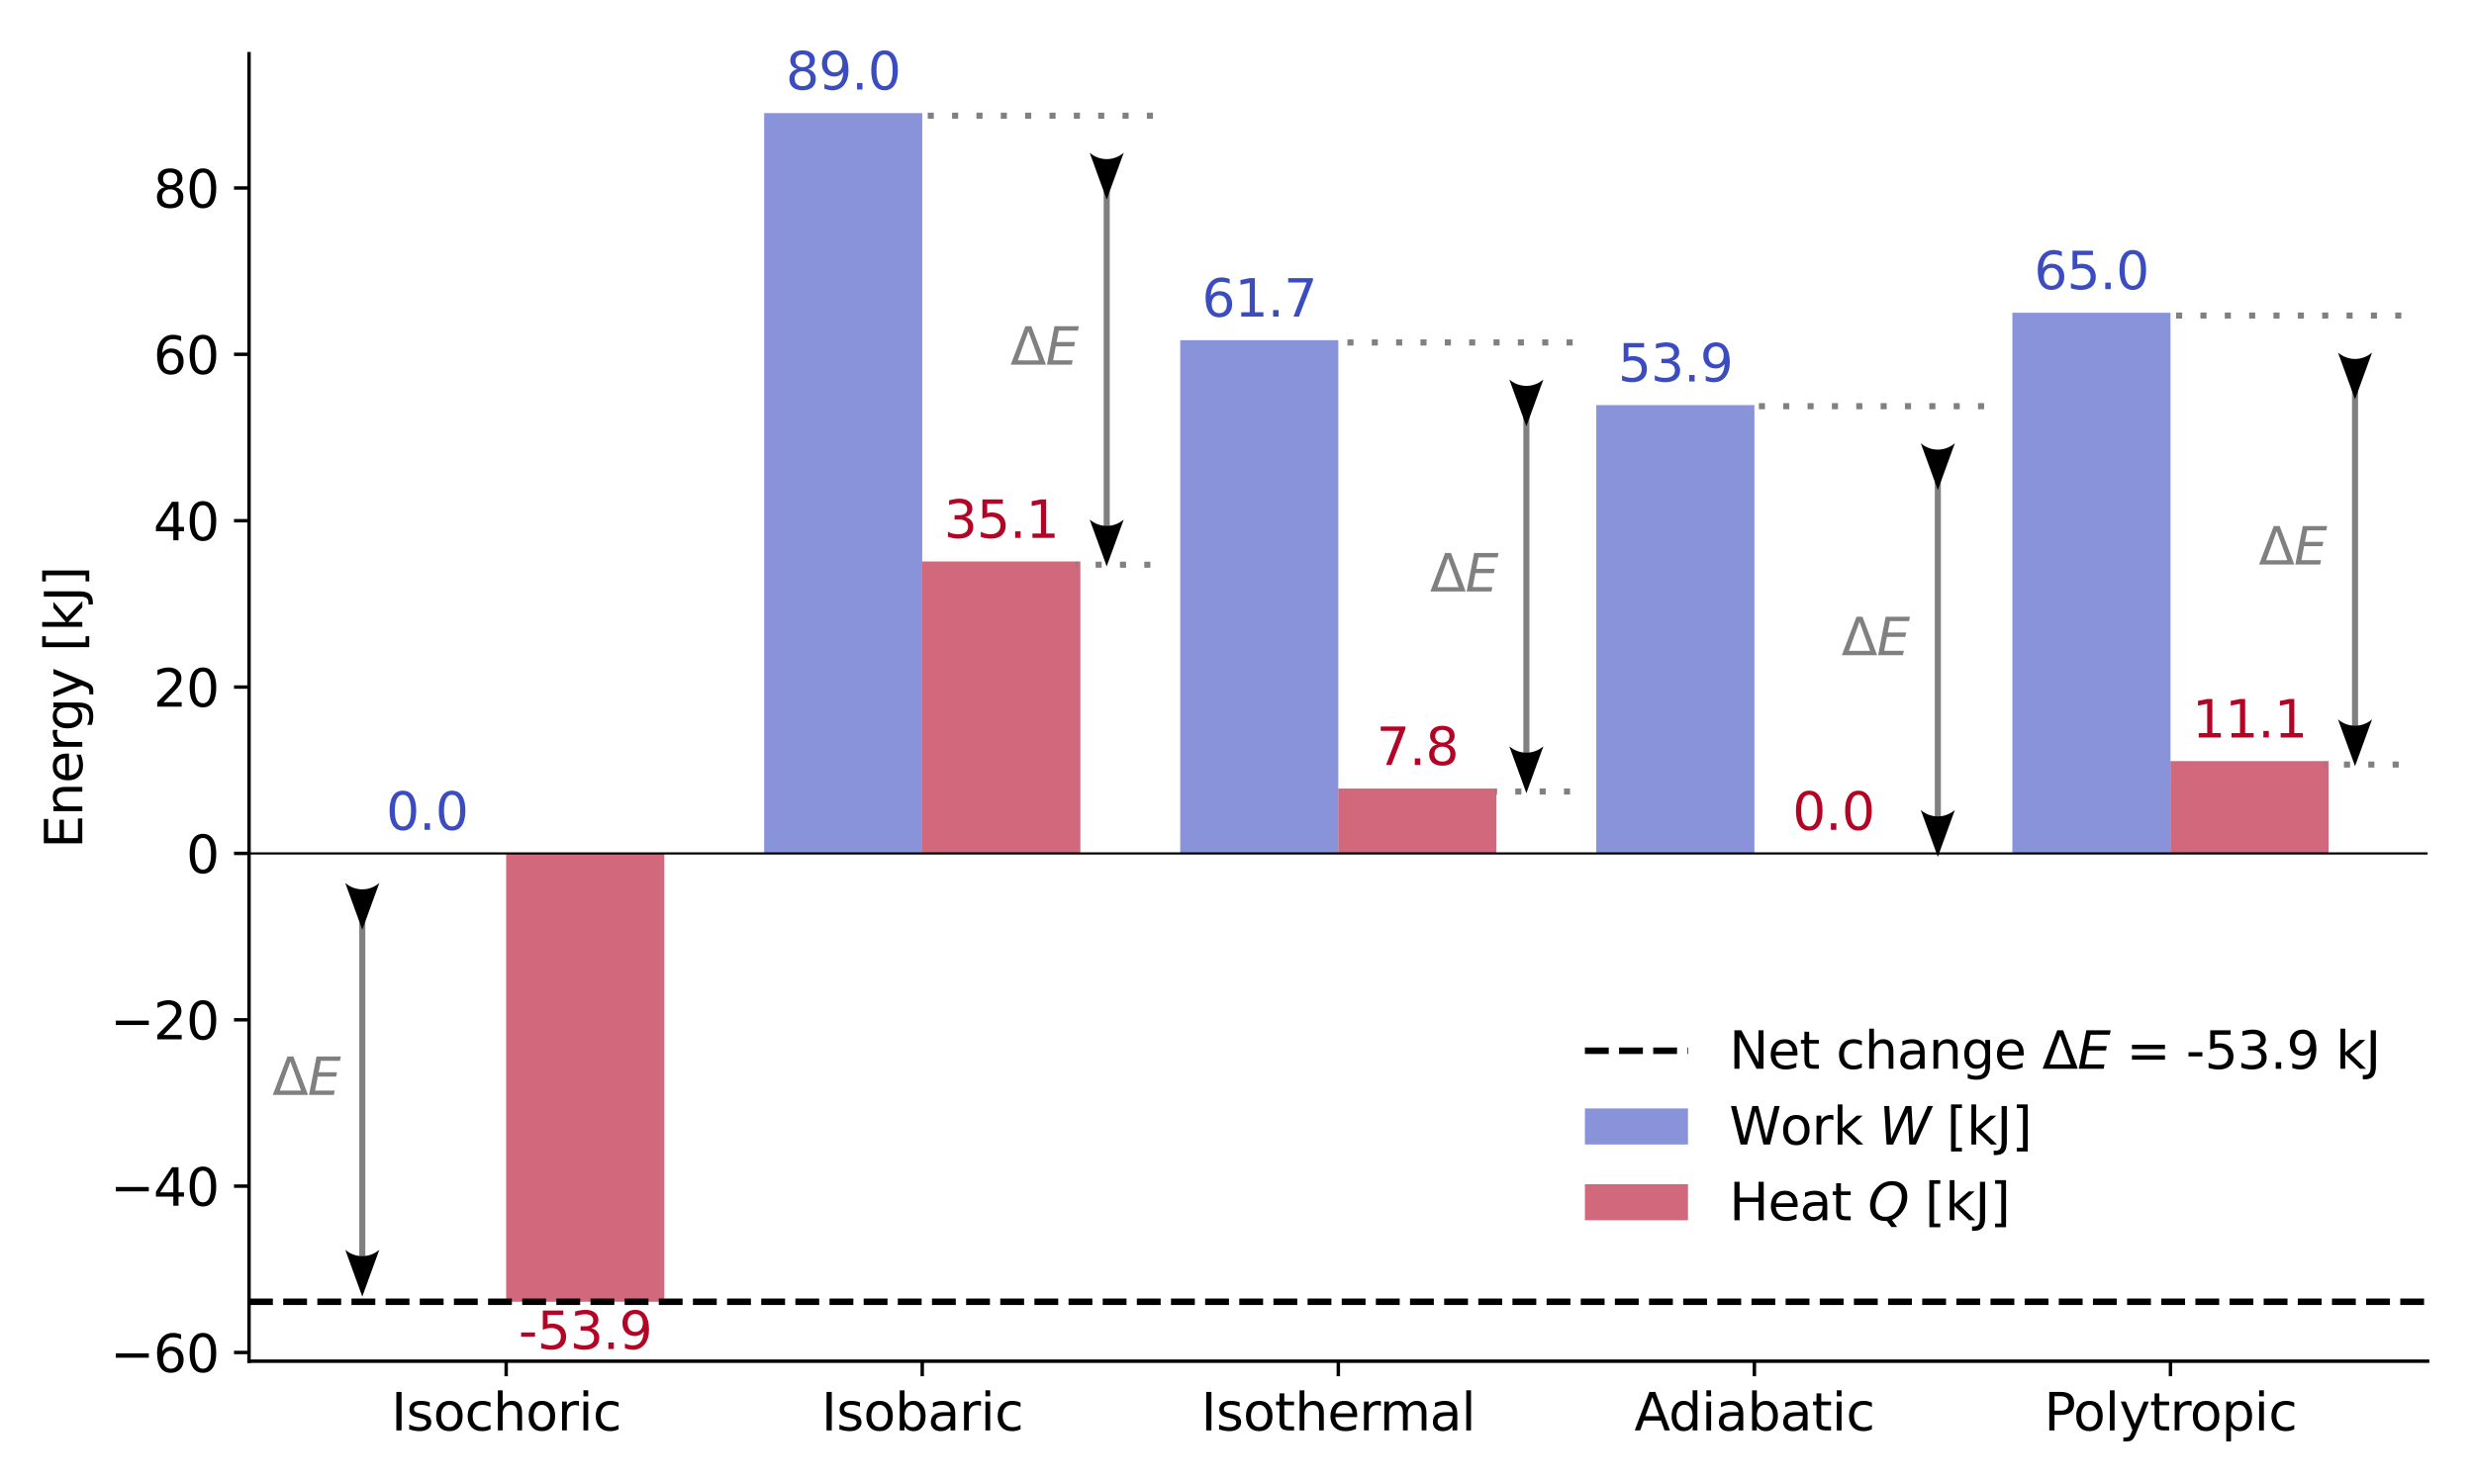 <?xml version="1.0" encoding="UTF-8" standalone="no"?>
<svg
   width="576pt"
   height="345.6pt"
   viewBox="0 0 576 345.6"
   version="1.1"
   id="svg185"
   sodipodi:docname="deltaE_diagram_worked_example_mod.svg"
   inkscape:version="1.3.2 (091e20e, 2023-11-25, custom)"
   xmlns:inkscape="http://www.inkscape.org/namespaces/inkscape"
   xmlns:sodipodi="http://sodipodi.sourceforge.net/DTD/sodipodi-0.dtd"
   xmlns:xlink="http://www.w3.org/1999/xlink"
   xmlns="http://www.w3.org/2000/svg"
   xmlns:svg="http://www.w3.org/2000/svg"
   xmlns:rdf="http://www.w3.org/1999/02/22-rdf-syntax-ns#"
   xmlns:cc="http://creativecommons.org/ns#"
   xmlns:dc="http://purl.org/dc/elements/1.1/">
  <sodipodi:namedview
     id="namedview185"
     pagecolor="#ffffff"
     bordercolor="#000000"
     borderopacity="0.25"
     inkscape:showpageshadow="2"
     inkscape:pageopacity="0.0"
     inkscape:pagecheckerboard="0"
     inkscape:deskcolor="#d1d1d1"
     inkscape:document-units="pt"
     inkscape:zoom="0.97227182"
     inkscape:cx="258.15826"
     inkscape:cy="210.33213"
     inkscape:window-width="1366"
     inkscape:window-height="697"
     inkscape:window-x="1912"
     inkscape:window-y="296"
     inkscape:window-maximized="1"
     inkscape:current-layer="svg185" />
  <defs
     id="defs1">
    <style
       type="text/css"
       id="style1">*{stroke-linejoin: round; stroke-linecap: butt}</style>
    <marker
       style="overflow:visible"
       id="marker189-2"
       refX="0"
       refY="0"
       orient="auto-start-reverse"
       inkscape:stockid="Concave triangle arrow"
       markerWidth="1"
       markerHeight="1"
       viewBox="0 0 1 1"
       inkscape:isstock="true"
       inkscape:collect="always"
       preserveAspectRatio="xMidYMid">
      <path
         transform="scale(0.7)"
         d="M -2,-4 9,0 -2,4 c 2,-2.33 2,-5.66 0,-8 z"
         style="fill:context-stroke;fill-rule:evenodd;stroke:none"
         id="path189-3" />
    </marker>
    <marker
       style="overflow:visible"
       id="ConcaveTriangle-0"
       refX="0"
       refY="0"
       orient="auto-start-reverse"
       inkscape:stockid="Concave triangle arrow"
       markerWidth="1"
       markerHeight="1"
       viewBox="0 0 1 1"
       inkscape:isstock="true"
       inkscape:collect="always"
       preserveAspectRatio="xMidYMid">
      <path
         transform="scale(0.7)"
         d="M -2,-4 9,0 -2,4 c 2,-2.33 2,-5.66 0,-8 z"
         style="fill:context-stroke;fill-rule:evenodd;stroke:none"
         id="path188-7" />
    </marker>
    <marker
       style="overflow:visible"
       id="marker189-2-2"
       refX="0"
       refY="0"
       orient="auto-start-reverse"
       inkscape:stockid="Concave triangle arrow"
       markerWidth="1"
       markerHeight="1"
       viewBox="0 0 1 1"
       inkscape:isstock="true"
       inkscape:collect="always"
       preserveAspectRatio="xMidYMid">
      <path
         transform="scale(0.7)"
         d="M -2,-4 9,0 -2,4 c 2,-2.33 2,-5.66 0,-8 z"
         style="fill:context-stroke;fill-rule:evenodd;stroke:none"
         id="path189-3-4" />
    </marker>
    <marker
       style="overflow:visible"
       id="ConcaveTriangle-0-2"
       refX="0"
       refY="0"
       orient="auto-start-reverse"
       inkscape:stockid="Concave triangle arrow"
       markerWidth="1"
       markerHeight="1"
       viewBox="0 0 1 1"
       inkscape:isstock="true"
       inkscape:collect="always"
       preserveAspectRatio="xMidYMid">
      <path
         transform="scale(0.7)"
         d="M -2,-4 9,0 -2,4 c 2,-2.33 2,-5.66 0,-8 z"
         style="fill:context-stroke;fill-rule:evenodd;stroke:none"
         id="path188-7-3" />
    </marker>
    <marker
       style="overflow:visible"
       id="marker189-2-2-7"
       refX="0"
       refY="0"
       orient="auto-start-reverse"
       inkscape:stockid="Concave triangle arrow"
       markerWidth="1"
       markerHeight="1"
       viewBox="0 0 1 1"
       inkscape:isstock="true"
       inkscape:collect="always"
       preserveAspectRatio="xMidYMid">
      <path
         transform="scale(0.7)"
         d="M -2,-4 9,0 -2,4 c 2,-2.33 2,-5.66 0,-8 z"
         style="fill:context-stroke;fill-rule:evenodd;stroke:none"
         id="path189-3-4-0" />
    </marker>
    <marker
       style="overflow:visible"
       id="ConcaveTriangle-0-2-0"
       refX="0"
       refY="0"
       orient="auto-start-reverse"
       inkscape:stockid="Concave triangle arrow"
       markerWidth="1"
       markerHeight="1"
       viewBox="0 0 1 1"
       inkscape:isstock="true"
       inkscape:collect="always"
       preserveAspectRatio="xMidYMid">
      <path
         transform="scale(0.7)"
         d="M -2,-4 9,0 -2,4 c 2,-2.33 2,-5.66 0,-8 z"
         style="fill:context-stroke;fill-rule:evenodd;stroke:none"
         id="path188-7-3-5" />
    </marker>
    <marker
       style="overflow:visible"
       id="marker189-2-2-7-1"
       refX="0"
       refY="0"
       orient="auto-start-reverse"
       inkscape:stockid="Concave triangle arrow"
       markerWidth="1"
       markerHeight="1"
       viewBox="0 0 1 1"
       inkscape:isstock="true"
       inkscape:collect="always"
       preserveAspectRatio="xMidYMid">
      <path
         transform="scale(0.7)"
         d="M -2,-4 9,0 -2,4 c 2,-2.33 2,-5.66 0,-8 z"
         style="fill:context-stroke;fill-rule:evenodd;stroke:none"
         id="path189-3-4-0-5" />
    </marker>
    <marker
       style="overflow:visible"
       id="ConcaveTriangle-0-2-0-6"
       refX="0"
       refY="0"
       orient="auto-start-reverse"
       inkscape:stockid="Concave triangle arrow"
       markerWidth="1"
       markerHeight="1"
       viewBox="0 0 1 1"
       inkscape:isstock="true"
       inkscape:collect="always"
       preserveAspectRatio="xMidYMid">
      <path
         transform="scale(0.7)"
         d="M -2,-4 9,0 -2,4 c 2,-2.33 2,-5.66 0,-8 z"
         style="fill:context-stroke;fill-rule:evenodd;stroke:none"
         id="path188-7-3-5-0" />
    </marker>
    <marker
       style="overflow:visible"
       id="marker189-2-2-7-9"
       refX="0"
       refY="0"
       orient="auto-start-reverse"
       inkscape:stockid="Concave triangle arrow"
       markerWidth="1"
       markerHeight="1"
       viewBox="0 0 1 1"
       inkscape:isstock="true"
       inkscape:collect="always"
       preserveAspectRatio="xMidYMid">
      <path
         transform="scale(0.7)"
         d="M -2,-4 9,0 -2,4 c 2,-2.33 2,-5.66 0,-8 z"
         style="fill:context-stroke;fill-rule:evenodd;stroke:none"
         id="path189-3-4-0-4" />
    </marker>
    <marker
       style="overflow:visible"
       id="ConcaveTriangle-0-2-0-7"
       refX="0"
       refY="0"
       orient="auto-start-reverse"
       inkscape:stockid="Concave triangle arrow"
       markerWidth="1"
       markerHeight="1"
       viewBox="0 0 1 1"
       inkscape:isstock="true"
       inkscape:collect="always"
       preserveAspectRatio="xMidYMid">
      <path
         transform="scale(0.7)"
         d="M -2,-4 9,0 -2,4 c 2,-2.33 2,-5.66 0,-8 z"
         style="fill:context-stroke;fill-rule:evenodd;stroke:none"
         id="path188-7-3-5-1" />
    </marker>
  </defs>
  <g
     id="patch_1">
    <path
       d="M 0,345.6 H 576 V 0 H 0 Z"
       style="fill:none"
       id="path1" />
  </g>
  <g
     id="patch_2">
    <path
       d="M 57.98,317 H 565.2 V 12.504 H 57.98 Z"
       style="fill:none"
       id="path2" />
  </g>
  <g
     id="patch_3">
    <path
       d="m 81.035,198.748 h 36.811 v 0 z"
       clip-path="url(#p10d3f48a80)"
       style="opacity:0.6;fill:#3b4cc0"
       id="path3" />
  </g>
  <g
     id="patch_4">
    <path
       d="m 177.907,198.748 h 36.811 V 26.345 h -36.811 z"
       clip-path="url(#p10d3f48a80)"
       style="opacity:0.6;fill:#3b4cc0"
       id="path4" />
  </g>
  <g
     id="patch_5">
    <path
       d="M 274.779,198.748 H 311.59 V 79.228 h -36.811 z"
       clip-path="url(#p10d3f48a80)"
       style="opacity:0.6;fill:#3b4cc0"
       id="path5" />
  </g>
  <g
     id="patch_6">
    <path
       d="m 371.65,198.748 h 36.811 V 94.338 h -36.811 z"
       clip-path="url(#p10d3f48a80)"
       style="opacity:0.6;fill:#3b4cc0"
       id="path6" />
  </g>
  <g
     id="patch_7">
    <path
       d="m 468.522,198.748 h 36.811 V 72.836 h -36.811 z"
       clip-path="url(#p10d3f48a80)"
       style="opacity:0.6;fill:#3b4cc0"
       id="path7" />
  </g>
  <g
     id="patch_8">
    <path
       d="m 117.847,198.748 h 36.811 v 104.411 h -36.811 z"
       clip-path="url(#p10d3f48a80)"
       style="opacity:0.6;fill:#b40426"
       id="path8" />
  </g>
  <g
     id="patch_9">
    <path
       d="m 214.718,198.748 h 36.811 v -67.993 h -36.811 z"
       clip-path="url(#p10d3f48a80)"
       style="opacity:0.6;fill:#b40426"
       id="path9" />
  </g>
  <g
     id="patch_10">
    <path
       d="m 311.59,198.748 h 36.811 V 183.639 H 311.59 Z"
       clip-path="url(#p10d3f48a80)"
       style="opacity:0.6;fill:#b40426"
       id="path10" />
  </g>
  <g
     id="patch_11">
    <path
       d="m 408.462,198.748 h 36.811 v 0 z"
       clip-path="url(#p10d3f48a80)"
       style="opacity:0.6;fill:#b40426"
       id="path11" />
  </g>
  <g
     id="patch_12">
    <path
       d="m 505.333,198.748 h 36.811 v -21.502 h -36.811 z"
       clip-path="url(#p10d3f48a80)"
       style="opacity:0.6;fill:#b40426"
       id="path12" />
  </g>
  <g
     id="matplotlib.axis_1">
    <g
       id="xtick_1">
      <g
         id="line2d_1">
        <defs
           id="defs12">
          <path
             id="me485441842"
             d="M 0,0 V 3.5"
             style="stroke:#000000;stroke-width:0.8" />
        </defs>
        <g
           id="g12">
          <use
             xlink:href="#me485441842"
             x="117.847"
             y="317"
             style="stroke:#000000;stroke-width:0.8"
             id="use12" />
        </g>
      </g>
      <g
         id="text_1">
        <!-- Isochoric -->
        <g
           transform="matrix(0.12,0,0,-0.12,91.074,333.118)"
           id="g21">
          <defs
             id="defs13">
            <path
               id="DejaVuSans-49"
               d="m 628,4666 h 631 V 0 H 628 Z"
               transform="scale(0.016)" />
            <path
               id="DejaVuSans-73"
               d="m 2834,3397 v -544 q -243,125 -506,187 -262,63 -544,63 -428,0 -642,-131 -214,-131 -214,-394 0,-200 153,-314 153,-114 616,-217 l 197,-44 q 612,-131 870,-370 258,-239 258,-667 0,-488 -386,-773 Q 2250,-91 1575,-91 1294,-91 989,-36 684,19 347,128 v 594 q 319,-166 628,-249 309,-82 613,-82 406,0 624,139 219,139 219,392 0,234 -158,359 -157,125 -692,241 l -200,47 q -534,112 -772,345 -237,233 -237,639 0,494 350,762 350,269 994,269 318,0 599,-47 282,-46 519,-140 z"
               transform="scale(0.016)" />
            <path
               id="DejaVuSans-6f"
               d="m 1959,3097 q -462,0 -731,-361 -269,-361 -269,-989 0,-628 267,-989 268,-361 733,-361 460,0 728,362 269,363 269,988 0,622 -269,986 -268,364 -728,364 z m 0,487 q 750,0 1178,-488 429,-487 429,-1349 Q 3566,888 3137,398 2709,-91 1959,-91 1206,-91 779,398 353,888 353,1747 q 0,862 426,1349 427,488 1180,488 z"
               transform="scale(0.016)" />
            <path
               id="DejaVuSans-63"
               d="m 3122,3366 v -538 q -244,135 -489,202 -245,67 -495,67 -560,0 -870,-355 -309,-354 -309,-995 0,-641 309,-996 310,-354 870,-354 250,0 495,67 245,67 489,202 V 134 Q 2881,22 2623,-34 2366,-91 2075,-91 1284,-91 818,406 353,903 353,1747 q 0,856 470,1346 471,491 1290,491 265,0 518,-55 253,-54 491,-163 z"
               transform="scale(0.016)" />
            <path
               id="DejaVuSans-68"
               d="M 3513,2113 V 0 h -575 v 2094 q 0,497 -194,743 -194,247 -581,247 -466,0 -735,-297 -269,-296 -269,-809 V 0 H 581 v 4863 h 578 V 2956 q 207,316 486,472 280,156 646,156 603,0 912,-373 310,-373 310,-1098 z"
               transform="scale(0.016)" />
            <path
               id="DejaVuSans-72"
               d="m 2631,2963 q -97,56 -211,82 -114,27 -251,27 -488,0 -749,-317 -261,-317 -261,-911 V 0 H 581 v 3500 h 578 v -544 q 182,319 472,473 291,155 707,155 59,0 131,-8 72,-7 159,-23 z"
               transform="scale(0.016)" />
            <path
               id="DejaVuSans-69"
               d="m 603,3500 h 575 V 0 H 603 Z m 0,1363 h 575 V 4134 H 603 Z"
               transform="scale(0.016)" />
          </defs>
          <use
             xlink:href="#DejaVuSans-49"
             id="use13" />
          <use
             xlink:href="#DejaVuSans-73"
             x="29.492"
             id="use14" />
          <use
             xlink:href="#DejaVuSans-6f"
             x="81.592"
             id="use15" />
          <use
             xlink:href="#DejaVuSans-63"
             x="142.773"
             id="use16" />
          <use
             xlink:href="#DejaVuSans-68"
             x="197.754"
             id="use17" />
          <use
             xlink:href="#DejaVuSans-6f"
             x="261.133"
             id="use18" />
          <use
             xlink:href="#DejaVuSans-72"
             x="322.314"
             id="use19" />
          <use
             xlink:href="#DejaVuSans-69"
             x="363.428"
             id="use20" />
          <use
             xlink:href="#DejaVuSans-63"
             x="391.211"
             id="use21" />
        </g>
      </g>
    </g>
    <g
       id="xtick_2">
      <g
         id="line2d_2">
        <g
           id="g22">
          <use
             xlink:href="#me485441842"
             x="214.718"
             y="317"
             style="stroke:#000000;stroke-width:0.8"
             id="use22" />
        </g>
      </g>
      <g
         id="text_2">
        <!-- Isobaric -->
        <g
           transform="matrix(0.12,0,0,-0.12,191.233,333.118)"
           id="g30">
          <defs
             id="defs22">
            <path
               id="DejaVuSans-62"
               d="m 3116,1747 q 0,634 -261,995 -261,361 -717,361 -457,0 -718,-361 -261,-361 -261,-995 0,-634 261,-995 261,-361 718,-361 456,0 717,361 261,361 261,995 z M 1159,2969 q 182,312 458,463 277,152 661,152 638,0 1036,-506 399,-506 399,-1331 Q 3713,922 3314,415 2916,-91 2278,-91 1894,-91 1617,61 1341,213 1159,525 V 0 H 581 v 4863 h 578 z"
               transform="scale(0.016)" />
            <path
               id="DejaVuSans-61"
               d="m 2194,1759 q -697,0 -966,-159 -269,-159 -269,-544 0,-306 202,-486 202,-179 548,-179 479,0 768,339 289,339 289,901 v 128 z m 1147,238 V 0 H 2766 V 531 Q 2569,213 2275,61 1981,-91 1556,-91 q -537,0 -855,302 -317,302 -317,808 0,590 395,890 396,300 1180,300 h 807 v 57 q 0,397 -261,614 -261,217 -733,217 -300,0 -585,-72 -284,-72 -546,-216 v 532 q 315,122 612,182 297,61 578,61 760,0 1135,-394 375,-393 375,-1193 z"
               transform="scale(0.016)" />
          </defs>
          <use
             xlink:href="#DejaVuSans-49"
             id="use23" />
          <use
             xlink:href="#DejaVuSans-73"
             x="29.492"
             id="use24" />
          <use
             xlink:href="#DejaVuSans-6f"
             x="81.592"
             id="use25" />
          <use
             xlink:href="#DejaVuSans-62"
             x="142.773"
             id="use26" />
          <use
             xlink:href="#DejaVuSans-61"
             x="206.25"
             id="use27" />
          <use
             xlink:href="#DejaVuSans-72"
             x="267.529"
             id="use28" />
          <use
             xlink:href="#DejaVuSans-69"
             x="308.643"
             id="use29" />
          <use
             xlink:href="#DejaVuSans-63"
             x="336.426"
             id="use30" />
        </g>
      </g>
    </g>
    <g
       id="xtick_3">
      <g
         id="line2d_3">
        <g
           id="g31">
          <use
             xlink:href="#me485441842"
             x="311.59"
             y="317"
             style="stroke:#000000;stroke-width:0.8"
             id="use31" />
        </g>
      </g>
      <g
         id="text_3">
        <!-- Isothermal -->
        <g
           transform="matrix(0.12,0,0,-0.12,279.627,333.118)"
           id="g41">
          <defs
             id="defs31">
            <path
               id="DejaVuSans-74"
               d="M 1172,4494 V 3500 H 2356 V 3053 H 1172 V 1153 q 0,-428 117,-550 117,-122 477,-122 h 590 V 0 H 1766 Q 1100,0 847,248 594,497 594,1153 V 3053 H 172 v 447 h 422 v 994 z"
               transform="scale(0.016)" />
            <path
               id="DejaVuSans-65"
               d="M 3597,1894 V 1613 H 953 q 38,-594 358,-905 320,-311 892,-311 331,0 642,81 311,81 618,244 V 178 Q 3153,47 2828,-22 2503,-91 2169,-91 1331,-91 842,396 353,884 353,1716 q 0,859 464,1363 464,505 1252,505 706,0 1117,-455 411,-454 411,-1235 z m -575,169 q -6,471 -264,752 -258,282 -683,282 -481,0 -770,-272 -289,-272 -333,-766 z"
               transform="scale(0.016)" />
            <path
               id="DejaVuSans-6d"
               d="m 3328,2828 q 216,388 516,572 300,184 706,184 547,0 844,-383 297,-382 297,-1088 V 0 h -578 v 2094 q 0,503 -179,746 -178,244 -543,244 -447,0 -707,-297 -259,-296 -259,-809 V 0 h -578 v 2094 q 0,506 -178,748 -178,242 -550,242 -441,0 -701,-298 -259,-298 -259,-808 V 0 H 581 v 3500 h 578 v -544 q 197,322 472,475 275,153 653,153 382,0 649,-194 267,-193 395,-562 z"
               transform="scale(0.016)" />
            <path
               id="DejaVuSans-6c"
               d="m 603,4863 h 575 V 0 H 603 Z"
               transform="scale(0.016)" />
          </defs>
          <use
             xlink:href="#DejaVuSans-49"
             id="use32" />
          <use
             xlink:href="#DejaVuSans-73"
             x="29.492"
             id="use33" />
          <use
             xlink:href="#DejaVuSans-6f"
             x="81.592"
             id="use34" />
          <use
             xlink:href="#DejaVuSans-74"
             x="142.773"
             id="use35" />
          <use
             xlink:href="#DejaVuSans-68"
             x="181.982"
             id="use36" />
          <use
             xlink:href="#DejaVuSans-65"
             x="245.361"
             id="use37" />
          <use
             xlink:href="#DejaVuSans-72"
             x="306.885"
             id="use38" />
          <use
             xlink:href="#DejaVuSans-6d"
             x="346.248"
             id="use39" />
          <use
             xlink:href="#DejaVuSans-61"
             x="443.66"
             id="use40" />
          <use
             xlink:href="#DejaVuSans-6c"
             x="504.939"
             id="use41" />
        </g>
      </g>
    </g>
    <g
       id="xtick_4">
      <g
         id="line2d_4">
        <g
           id="g42">
          <use
             xlink:href="#me485441842"
             x="408.462"
             y="317"
             style="stroke:#000000;stroke-width:0.8"
             id="use42" />
        </g>
      </g>
      <g
         id="text_4">
        <!-- Adiabatic -->
        <g
           transform="matrix(0.12,0,0,-0.12,380.505,333.118)"
           id="g51">
          <defs
             id="defs42">
            <path
               id="DejaVuSans-41"
               d="M 2188,4044 1331,1722 h 1716 z m -357,622 h 716 L 4325,0 H 3669 L 3244,1197 H 1141 L 716,0 H 50 Z"
               transform="scale(0.016)" />
            <path
               id="DejaVuSans-64"
               d="m 2906,2969 v 1894 h 575 V 0 H 2906 V 525 Q 2725,213 2448,61 2172,-91 1784,-91 1150,-91 751,415 353,922 353,1747 q 0,825 398,1331 399,506 1033,506 388,0 664,-152 277,-151 458,-463 z M 947,1747 q 0,-634 261,-995 261,-361 717,-361 456,0 718,361 263,361 263,995 0,634 -263,995 -262,361 -718,361 -456,0 -717,-361 -261,-361 -261,-995 z"
               transform="scale(0.016)" />
          </defs>
          <use
             xlink:href="#DejaVuSans-41"
             id="use43" />
          <use
             xlink:href="#DejaVuSans-64"
             x="66.658"
             id="use44" />
          <use
             xlink:href="#DejaVuSans-69"
             x="130.135"
             id="use45" />
          <use
             xlink:href="#DejaVuSans-61"
             x="157.918"
             id="use46" />
          <use
             xlink:href="#DejaVuSans-62"
             x="219.197"
             id="use47" />
          <use
             xlink:href="#DejaVuSans-61"
             x="282.674"
             id="use48" />
          <use
             xlink:href="#DejaVuSans-74"
             x="343.953"
             id="use49" />
          <use
             xlink:href="#DejaVuSans-69"
             x="383.162"
             id="use50" />
          <use
             xlink:href="#DejaVuSans-63"
             x="410.945"
             id="use51" />
        </g>
      </g>
    </g>
    <g
       id="xtick_5">
      <g
         id="line2d_5">
        <g
           id="g52">
          <use
             xlink:href="#me485441842"
             x="505.333"
             y="317"
             style="stroke:#000000;stroke-width:0.8"
             id="use52" />
        </g>
      </g>
      <g
         id="text_5">
        <!-- Polytropic -->
        <g
           transform="matrix(0.12,0,0,-0.12,475.914,333.118)"
           id="g62">
          <defs
             id="defs52">
            <path
               id="DejaVuSans-50"
               d="M 1259,4147 V 2394 h 794 q 441,0 681,228 241,228 241,650 0,419 -241,647 -240,228 -681,228 z m -631,519 h 1425 q 785,0 1186,-355 402,-355 402,-1039 0,-691 -402,-1044 -401,-353 -1186,-353 H 1259 V 0 H 628 Z"
               transform="scale(0.016)" />
            <path
               id="DejaVuSans-79"
               d="m 2059,-325 q -243,-625 -475,-815 -231,-191 -618,-191 H 506 v 481 h 338 q 237,0 368,113 132,112 291,531 L 1606,56 191,3500 H 800 L 1894,763 2988,3500 h 609 z"
               transform="scale(0.016)" />
            <path
               id="DejaVuSans-70"
               d="M 1159,525 V -1331 H 581 v 4831 h 578 v -531 q 182,312 458,463 277,152 661,152 638,0 1036,-506 399,-506 399,-1331 0,-825 -399,-1332 -398,-506 -1036,-506 -384,0 -661,152 -276,152 -458,464 z m 1957,1222 q 0,634 -261,995 -261,361 -717,361 -457,0 -718,-361 -261,-361 -261,-995 0,-634 261,-995 261,-361 718,-361 456,0 717,361 261,361 261,995 z"
               transform="scale(0.016)" />
          </defs>
          <use
             xlink:href="#DejaVuSans-50"
             id="use53" />
          <use
             xlink:href="#DejaVuSans-6f"
             x="56.678"
             id="use54" />
          <use
             xlink:href="#DejaVuSans-6c"
             x="117.859"
             id="use55" />
          <use
             xlink:href="#DejaVuSans-79"
             x="145.643"
             id="use56" />
          <use
             xlink:href="#DejaVuSans-74"
             x="204.822"
             id="use57" />
          <use
             xlink:href="#DejaVuSans-72"
             x="244.031"
             id="use58" />
          <use
             xlink:href="#DejaVuSans-6f"
             x="282.895"
             id="use59" />
          <use
             xlink:href="#DejaVuSans-70"
             x="344.076"
             id="use60" />
          <use
             xlink:href="#DejaVuSans-69"
             x="407.553"
             id="use61" />
          <use
             xlink:href="#DejaVuSans-63"
             x="435.336"
             id="use62" />
        </g>
      </g>
    </g>
  </g>
  <g
     id="matplotlib.axis_2">
    <g
       id="ytick_1">
      <g
         id="line2d_6">
        <defs
           id="defs62">
          <path
             id="m45faaf384e"
             d="M 0,0 H -3.5"
             style="stroke:#000000;stroke-width:0.8" />
        </defs>
        <g
           id="g63">
          <use
             xlink:href="#m45faaf384e"
             x="57.98"
             y="314.976"
             style="stroke:#000000;stroke-width:0.8"
             id="use63" />
        </g>
      </g>
      <g
         id="text_6">
        <!-- −60 -->
        <g
           transform="matrix(0.12,0,0,-0.12,25.654,319.535)"
           id="g66">
          <defs
             id="defs63">
            <path
               id="DejaVuSans-2212"
               d="M 678,2272 H 4684 V 1741 H 678 Z"
               transform="scale(0.016)" />
            <path
               id="DejaVuSans-36"
               d="m 2113,2584 q -425,0 -674,-291 -248,-290 -248,-796 0,-503 248,-796 249,-292 674,-292 425,0 673,292 248,293 248,796 0,506 -248,796 -248,291 -673,291 z m 1253,1979 v -575 q -238,112 -480,171 -242,60 -480,60 -625,0 -955,-422 -329,-422 -376,-1275 184,272 462,417 279,145 613,145 703,0 1111,-427 408,-426 408,-1160 0,-719 -425,-1154 -425,-434 -1131,-434 -810,0 -1238,620 -428,621 -428,1799 0,1106 525,1764 525,658 1409,658 238,0 480,-47 242,-47 505,-140 z"
               transform="scale(0.016)" />
            <path
               id="DejaVuSans-30"
               d="m 2034,4250 q -487,0 -733,-480 -245,-479 -245,-1442 0,-959 245,-1439 246,-480 733,-480 491,0 736,480 246,480 246,1439 0,963 -246,1442 -245,480 -736,480 z m 0,500 q 785,0 1199,-621 414,-620 414,-1801 0,-1178 -414,-1799 -414,-620 -1199,-620 -784,0 -1198,620 -414,621 -414,1799 0,1181 414,1801 414,621 1198,621 z"
               transform="scale(0.016)" />
          </defs>
          <use
             xlink:href="#DejaVuSans-2212"
             id="use64" />
          <use
             xlink:href="#DejaVuSans-36"
             x="83.789"
             id="use65" />
          <use
             xlink:href="#DejaVuSans-30"
             x="147.412"
             id="use66" />
        </g>
      </g>
    </g>
    <g
       id="ytick_2">
      <g
         id="line2d_7">
        <g
           id="g67">
          <use
             xlink:href="#m45faaf384e"
             x="57.98"
             y="276.233"
             style="stroke:#000000;stroke-width:0.8"
             id="use67" />
        </g>
      </g>
      <g
         id="text_7">
        <!-- −40 -->
        <g
           transform="matrix(0.12,0,0,-0.12,25.654,280.792)"
           id="g70">
          <defs
             id="defs67">
            <path
               id="DejaVuSans-34"
               d="M 2419,4116 825,1625 h 1594 z m -166,550 h 794 V 1625 h 666 V 1100 H 3047 V 0 H 2419 V 1100 H 313 v 609 z"
               transform="scale(0.016)" />
          </defs>
          <use
             xlink:href="#DejaVuSans-2212"
             id="use68" />
          <use
             xlink:href="#DejaVuSans-34"
             x="83.789"
             id="use69" />
          <use
             xlink:href="#DejaVuSans-30"
             x="147.412"
             id="use70" />
        </g>
      </g>
    </g>
    <g
       id="ytick_3">
      <g
         id="line2d_8">
        <g
           id="g71">
          <use
             xlink:href="#m45faaf384e"
             x="57.98"
             y="237.491"
             style="stroke:#000000;stroke-width:0.8"
             id="use71" />
        </g>
      </g>
      <g
         id="text_8">
        <!-- −20 -->
        <g
           transform="matrix(0.12,0,0,-0.12,25.654,242.05)"
           id="g74">
          <defs
             id="defs71">
            <path
               id="DejaVuSans-32"
               d="M 1228,531 H 3431 V 0 H 469 v 531 q 359,372 979,998 621,627 780,809 303,340 423,576 121,236 121,464 0,372 -261,606 -261,235 -680,235 -297,0 -627,-103 -329,-103 -704,-313 v 638 q 381,153 712,231 332,78 607,78 725,0 1156,-363 431,-362 431,-968 0,-288 -108,-546 -107,-257 -392,-607 -78,-91 -497,-524 Q 1991,1309 1228,531 Z"
               transform="scale(0.016)" />
          </defs>
          <use
             xlink:href="#DejaVuSans-2212"
             id="use72" />
          <use
             xlink:href="#DejaVuSans-32"
             x="83.789"
             id="use73" />
          <use
             xlink:href="#DejaVuSans-30"
             x="147.412"
             id="use74" />
        </g>
      </g>
    </g>
    <g
       id="ytick_4">
      <g
         id="line2d_9">
        <g
           id="g75">
          <use
             xlink:href="#m45faaf384e"
             x="57.98"
             y="198.748"
             style="stroke:#000000;stroke-width:0.8"
             id="use75" />
        </g>
      </g>
      <g
         id="text_9">
        <!-- 0 -->
        <g
           transform="matrix(0.12,0,0,-0.12,43.345,203.308)"
           id="g76">
          <use
             xlink:href="#DejaVuSans-30"
             id="use76" />
        </g>
      </g>
    </g>
    <g
       id="ytick_5">
      <g
         id="line2d_10">
        <g
           id="g77">
          <use
             xlink:href="#m45faaf384e"
             x="57.98"
             y="160.006"
             style="stroke:#000000;stroke-width:0.8"
             id="use77" />
        </g>
      </g>
      <g
         id="text_10">
        <!-- 20 -->
        <g
           transform="matrix(0.12,0,0,-0.12,35.71,164.565)"
           id="g79">
          <use
             xlink:href="#DejaVuSans-32"
             id="use78" />
          <use
             xlink:href="#DejaVuSans-30"
             x="63.623"
             id="use79" />
        </g>
      </g>
    </g>
    <g
       id="ytick_6">
      <g
         id="line2d_11">
        <g
           id="g80">
          <use
             xlink:href="#m45faaf384e"
             x="57.98"
             y="121.264"
             style="stroke:#000000;stroke-width:0.8"
             id="use80" />
        </g>
      </g>
      <g
         id="text_11">
        <!-- 40 -->
        <g
           transform="matrix(0.12,0,0,-0.12,35.71,125.823)"
           id="g82">
          <use
             xlink:href="#DejaVuSans-34"
             id="use81" />
          <use
             xlink:href="#DejaVuSans-30"
             x="63.623"
             id="use82" />
        </g>
      </g>
    </g>
    <g
       id="ytick_7">
      <g
         id="line2d_12">
        <g
           id="g83">
          <use
             xlink:href="#m45faaf384e"
             x="57.98"
             y="82.521"
             style="stroke:#000000;stroke-width:0.8"
             id="use83" />
        </g>
      </g>
      <g
         id="text_12">
        <!-- 60 -->
        <g
           transform="matrix(0.12,0,0,-0.12,35.71,87.08)"
           id="g85">
          <use
             xlink:href="#DejaVuSans-36"
             id="use84" />
          <use
             xlink:href="#DejaVuSans-30"
             x="63.623"
             id="use85" />
        </g>
      </g>
    </g>
    <g
       id="ytick_8">
      <g
         id="line2d_13">
        <g
           id="g86">
          <use
             xlink:href="#m45faaf384e"
             x="57.98"
             y="43.779"
             style="stroke:#000000;stroke-width:0.8"
             id="use86" />
        </g>
      </g>
      <g
         id="text_13">
        <!-- 80 -->
        <g
           transform="matrix(0.12,0,0,-0.12,35.71,48.338)"
           id="g88">
          <defs
             id="defs86">
            <path
               id="DejaVuSans-38"
               d="m 2034,2216 q -450,0 -708,-241 -257,-241 -257,-662 0,-422 257,-663 258,-241 708,-241 450,0 709,242 260,243 260,662 0,421 -258,662 -257,241 -711,241 z m -631,268 q -406,100 -633,378 -226,279 -226,679 0,559 398,884 399,325 1092,325 697,0 1094,-325 397,-325 397,-884 0,-400 -227,-679 -226,-278 -629,-378 456,-106 710,-416 255,-309 255,-755 Q 3634,634 3220,271 2806,-91 2034,-91 1263,-91 848,271 434,634 434,1313 q 0,446 256,755 257,310 713,416 z m -231,997 q 0,-362 226,-565 227,-203 636,-203 407,0 636,203 230,203 230,565 0,363 -230,566 -229,203 -636,203 -409,0 -636,-203 -226,-203 -226,-566 z"
               transform="scale(0.016)" />
          </defs>
          <use
             xlink:href="#DejaVuSans-38"
             id="use87" />
          <use
             xlink:href="#DejaVuSans-30"
             x="63.623"
             id="use88" />
        </g>
      </g>
    </g>
    <g
       id="text_14">
      <!-- Energy [kJ] -->
      <g
         transform="matrix(0,-0.12,-0.12,0,19.159,197.593)"
         id="g99">
        <defs
           id="defs88">
          <path
             id="DejaVuSans-45"
             d="M 628,4666 H 3578 V 4134 H 1259 V 2753 H 3481 V 2222 H 1259 V 531 H 3634 V 0 H 628 Z"
             transform="scale(0.016)" />
          <path
             id="DejaVuSans-6e"
             d="M 3513,2113 V 0 h -575 v 2094 q 0,497 -194,743 -194,247 -581,247 -466,0 -735,-297 -269,-296 -269,-809 V 0 H 581 v 3500 h 578 v -544 q 207,316 486,472 280,156 646,156 603,0 912,-373 310,-373 310,-1098 z"
             transform="scale(0.016)" />
          <path
             id="DejaVuSans-67"
             d="m 2906,1791 q 0,625 -258,968 -257,344 -723,344 -462,0 -720,-344 -258,-343 -258,-968 0,-622 258,-966 258,-344 720,-344 466,0 723,344 258,344 258,966 z M 3481,434 q 0,-893 -397,-1329 -396,-436 -1215,-436 -303,0 -572,45 -269,45 -522,139 v 559 q 253,-137 500,-202 247,-66 503,-66 566,0 847,295 281,295 281,892 V 616 Q 2728,306 2450,153 2172,0 1784,0 1141,0 747,490 353,981 353,1791 q 0,812 394,1302 394,491 1037,491 388,0 666,-153 278,-153 456,-462 v 531 h 575 z"
             transform="scale(0.016)" />
          <path
             id="DejaVuSans-20"
             transform="scale(0.016)"
             d="" />
          <path
             id="DejaVuSans-5b"
             d="M 550,4863 H 1875 V 4416 H 1125 V -397 h 750 V -844 H 550 Z"
             transform="scale(0.016)" />
          <path
             id="DejaVuSans-6b"
             d="m 581,4863 h 578 V 1991 l 1716,1509 h 734 L 1753,1863 3688,0 H 2938 L 1159,1709 V 0 H 581 Z"
             transform="scale(0.016)" />
          <path
             id="DejaVuSans-4a"
             d="m 628,4666 h 631 V 325 q 0,-844 -320,-1225 -320,-381 -1030,-381 h -240 v 531 h 197 q 418,0 590,235 172,234 172,840 z"
             transform="scale(0.016)" />
          <path
             id="DejaVuSans-5d"
             d="M 1947,4863 V -844 H 622 v 447 h 747 V 4416 H 622 v 447 z"
             transform="scale(0.016)" />
        </defs>
        <use
           xlink:href="#DejaVuSans-45"
           id="use89" />
        <use
           xlink:href="#DejaVuSans-6e"
           x="63.184"
           id="use90" />
        <use
           xlink:href="#DejaVuSans-65"
           x="126.562"
           id="use91" />
        <use
           xlink:href="#DejaVuSans-72"
           x="188.086"
           id="use92" />
        <use
           xlink:href="#DejaVuSans-67"
           x="227.449"
           id="use93" />
        <use
           xlink:href="#DejaVuSans-79"
           x="290.926"
           id="use94" />
        <use
           xlink:href="#DejaVuSans-20"
           x="350.105"
           id="use95" />
        <use
           xlink:href="#DejaVuSans-5b"
           x="381.893"
           id="use96" />
        <use
           xlink:href="#DejaVuSans-6b"
           x="420.906"
           id="use97" />
        <use
           xlink:href="#DejaVuSans-4a"
           x="478.816"
           id="use98" />
        <use
           xlink:href="#DejaVuSans-5d"
           x="508.309"
           id="use99" />
      </g>
    </g>
  </g>
  <g
     id="line2d_14">
    <path
       d="M 57.98,303.159 H 565.2"
       clip-path="url(#p10d3f48a80)"
       style="fill:none;stroke:#000000;stroke-width:1.5;stroke-dasharray:5.55, 2.4;stroke-dashoffset:0"
       id="path99" />
  </g>
  <g
     id="line2d_15">
    <path
       d="M 57.98,198.748 H 565.2"
       clip-path="url(#p10d3f48a80)"
       style="fill:none;stroke:#000000;stroke-width:0.5;stroke-linecap:square"
       id="path100" />
  </g>
  <g
     id="patch_13">
    <path
       d="M 57.98,317 V 12.504"
       style="fill:none;stroke:#000000;stroke-width:0.8;stroke-linecap:square;stroke-linejoin:miter"
       id="path101" />
  </g>
  <g
     id="patch_14">
    <path
       d="M 57.98,317 H 565.2"
       style="fill:none;stroke:#000000;stroke-width:0.8;stroke-linecap:square;stroke-linejoin:miter"
       id="path102" />
  </g>
  <g
     id="text_15">
    <!-- 0.0 -->
    <g
       style="fill:#3b4cc0"
       transform="matrix(0.12,0,0,-0.12,89.899,193.253)"
       id="g104">
      <defs
         id="defs102">
        <path
           id="DejaVuSans-2e"
           d="m 684,794 h 660 V 0 H 684 Z"
           transform="scale(0.016)" />
      </defs>
      <use
         xlink:href="#DejaVuSans-30"
         id="use102" />
      <use
         xlink:href="#DejaVuSans-2e"
         x="63.623"
         id="use103" />
      <use
         xlink:href="#DejaVuSans-30"
         x="95.41"
         id="use104" />
    </g>
  </g>
  <g
     id="text_16">
    <!-- 89.0 -->
    <g
       style="fill:#3b4cc0"
       transform="matrix(0.12,0,0,-0.12,182.953,20.849)"
       id="g108">
      <defs
         id="defs104">
        <path
           id="DejaVuSans-39"
           d="m 703,97 v 575 q 238,-113 481,-172 244,-59 479,-59 625,0 954,420 330,420 377,1277 -181,-269 -460,-413 -278,-144 -615,-144 -700,0 -1108,423 -408,424 -408,1159 0,718 425,1152 425,435 1131,435 810,0 1236,-621 427,-620 427,-1801 Q 3622,1225 3098,567 2575,-91 1691,-91 1453,-91 1209,-44 966,3 703,97 Z m 1256,1978 q 425,0 673,290 249,291 249,798 0,503 -249,795 -248,292 -673,292 -425,0 -673,-292 -248,-292 -248,-795 0,-507 248,-798 248,-290 673,-290 z"
           transform="scale(0.016)" />
      </defs>
      <use
         xlink:href="#DejaVuSans-38"
         id="use105" />
      <use
         xlink:href="#DejaVuSans-39"
         x="63.623"
         id="use106" />
      <use
         xlink:href="#DejaVuSans-2e"
         x="127.246"
         id="use107" />
      <use
         xlink:href="#DejaVuSans-30"
         x="159.033"
         id="use108" />
    </g>
  </g>
  <g
     id="text_17">
    <!-- 61.7 -->
    <g
       style="fill:#3b4cc0"
       transform="matrix(0.12,0,0,-0.12,279.825,73.732)"
       id="g112">
      <defs
         id="defs108">
        <path
           id="DejaVuSans-31"
           d="M 794,531 H 1825 V 4091 L 703,3866 v 575 l 1116,225 h 631 V 531 H 3481 V 0 H 794 Z"
           transform="scale(0.016)" />
        <path
           id="DejaVuSans-37"
           d="M 525,4666 H 3525 V 4397 L 1831,0 H 1172 L 2766,4134 H 525 Z"
           transform="scale(0.016)" />
      </defs>
      <use
         xlink:href="#DejaVuSans-36"
         id="use109" />
      <use
         xlink:href="#DejaVuSans-31"
         x="63.623"
         id="use110" />
      <use
         xlink:href="#DejaVuSans-2e"
         x="127.246"
         id="use111" />
      <use
         xlink:href="#DejaVuSans-37"
         x="159.033"
         id="use112" />
    </g>
  </g>
  <g
     id="text_18">
    <!-- 53.9 -->
    <g
       style="fill:#3b4cc0"
       transform="matrix(0.12,0,0,-0.12,376.697,88.842)"
       id="g116">
      <defs
         id="defs112">
        <path
           id="DejaVuSans-35"
           d="M 691,4666 H 3169 V 4134 H 1269 V 2991 q 137,47 274,70 138,23 276,23 781,0 1237,-428 457,-428 457,-1159 Q 3513,744 3044,326 2575,-91 1722,-91 1428,-91 1123,-41 819,9 494,109 v 635 q 281,-153 581,-228 300,-75 634,-75 541,0 856,284 316,284 316,772 0,487 -316,771 -315,285 -856,285 -253,0 -505,-56 -251,-56 -513,-175 z"
           transform="scale(0.016)" />
        <path
           id="DejaVuSans-33"
           d="m 2597,2516 q 453,-97 707,-404 255,-306 255,-756 0,-690 -475,-1069 -475,-378 -1350,-378 -293,0 -604,58 -311,58 -642,174 v 609 q 262,-153 574,-231 313,-78 654,-78 593,0 904,234 311,234 311,681 0,413 -289,645 -289,233 -804,233 h -544 v 519 h 569 q 465,0 712,186 247,186 247,536 0,359 -255,551 -254,193 -729,193 -260,0 -557,-57 -297,-56 -653,-174 v 562 q 360,100 674,150 314,50 592,50 719,0 1137,-327 419,-326 419,-882 0,-388 -222,-655 -222,-267 -631,-370 z"
           transform="scale(0.016)" />
      </defs>
      <use
         xlink:href="#DejaVuSans-35"
         id="use113" />
      <use
         xlink:href="#DejaVuSans-33"
         x="63.623"
         id="use114" />
      <use
         xlink:href="#DejaVuSans-2e"
         x="127.246"
         id="use115" />
      <use
         xlink:href="#DejaVuSans-39"
         x="159.033"
         id="use116" />
    </g>
  </g>
  <g
     id="text_19">
    <!-- 65.0 -->
    <g
       style="fill:#3b4cc0"
       transform="matrix(0.12,0,0,-0.12,473.568,67.34)"
       id="g120">
      <use
         xlink:href="#DejaVuSans-36"
         id="use117" />
      <use
         xlink:href="#DejaVuSans-35"
         x="63.623"
         id="use118" />
      <use
         xlink:href="#DejaVuSans-2e"
         x="127.246"
         id="use119" />
      <use
         xlink:href="#DejaVuSans-30"
         x="159.033"
         id="use120" />
    </g>
  </g>
  <g
     id="text_20"
     transform="translate(0,16.5)">
    <!-- -53.9 -->
    <g
       style="fill:#b40426"
       transform="matrix(0.12,0,0,-0.12,120.728,297.664)"
       id="g125">
      <defs
         id="defs120">
        <path
           id="DejaVuSans-2d"
           d="M 313,2009 H 1997 V 1497 H 313 Z"
           transform="scale(0.016)" />
      </defs>
      <use
         xlink:href="#DejaVuSans-2d"
         id="use121" />
      <use
         xlink:href="#DejaVuSans-35"
         x="36.084"
         id="use122" />
      <use
         xlink:href="#DejaVuSans-33"
         x="99.707"
         id="use123" />
      <use
         xlink:href="#DejaVuSans-2e"
         x="163.33"
         id="use124" />
      <use
         xlink:href="#DejaVuSans-39"
         x="195.117"
         id="use125" />
    </g>
  </g>
  <g
     id="text_21">
    <!-- 35.1 -->
    <g
       style="fill:#b40426"
       transform="matrix(0.12,0,0,-0.12,219.765,125.26)"
       id="g129">
      <use
         xlink:href="#DejaVuSans-33"
         id="use126" />
      <use
         xlink:href="#DejaVuSans-35"
         x="63.623"
         id="use127" />
      <use
         xlink:href="#DejaVuSans-2e"
         x="127.246"
         id="use128" />
      <use
         xlink:href="#DejaVuSans-31"
         x="159.033"
         id="use129" />
    </g>
  </g>
  <g
     id="text_22">
    <!-- 7.8 -->
    <g
       style="fill:#b40426"
       transform="matrix(0.12,0,0,-0.12,320.454,178.143)"
       id="g132">
      <use
         xlink:href="#DejaVuSans-37"
         id="use130" />
      <use
         xlink:href="#DejaVuSans-2e"
         x="63.623"
         id="use131" />
      <use
         xlink:href="#DejaVuSans-38"
         x="95.41"
         id="use132" />
    </g>
  </g>
  <g
     id="text_23">
    <!-- 0.0 -->
    <g
       style="fill:#b40426"
       transform="matrix(0.12,0,0,-0.12,417.325,193.253)"
       id="g135">
      <use
         xlink:href="#DejaVuSans-30"
         id="use133" />
      <use
         xlink:href="#DejaVuSans-2e"
         x="63.623"
         id="use134" />
      <use
         xlink:href="#DejaVuSans-30"
         x="95.41"
         id="use135" />
    </g>
  </g>
  <g
     id="text_24">
    <!-- 11.1 -->
    <g
       style="fill:#b40426"
       transform="matrix(0.12,0,0,-0.12,510.38,171.751)"
       id="g139">
      <use
         xlink:href="#DejaVuSans-31"
         id="use136" />
      <use
         xlink:href="#DejaVuSans-31"
         x="63.623"
         id="use137" />
      <use
         xlink:href="#DejaVuSans-2e"
         x="127.246"
         id="use138" />
      <use
         xlink:href="#DejaVuSans-31"
         x="159.033"
         id="use139" />
    </g>
  </g>
  <g
     id="legend_1"
     transform="translate(0,-19.5)">
    <g
       id="line2d_16">
      <path
         d="m 369,264.2 h 12 12"
         style="fill:none;stroke:#000000;stroke-width:1.5;stroke-dasharray:5.55, 2.4;stroke-dashoffset:0"
         id="path139" />
    </g>
    <g
       id="text_25">
      <!-- Net change $\Delta E$ = -53.9 kJ -->
      <g
         transform="matrix(0.12,0,0,-0.12,402.6,268.4)"
         id="g163">
        <defs
           id="defs139">
          <path
             id="DejaVuSans-4e"
             d="m 628,4666 h 850 L 3547,763 v 3903 h 612 V 0 H 3309 L 1241,3903 V 0 H 628 Z"
             transform="scale(0.016)" />
          <path
             id="DejaVuSans-394"
             d="M 2188,4044 906,525 H 3472 Z M 50,0 1831,4666 h 716 L 4325,0 Z"
             transform="scale(0.016)" />
          <path
             id="DejaVuSans-Oblique-45"
             d="M 1081,4666 H 4031 L 3928,4134 H 1606 L 1338,2753 H 3566 L 3463,2222 H 1234 L 909,531 H 3284 L 3181,0 H 172 Z"
             transform="scale(0.016)" />
          <path
             id="DejaVuSans-3d"
             d="M 678,2906 H 4684 V 2381 H 678 Z m 0,-1275 H 4684 V 1100 H 678 Z"
             transform="scale(0.016)" />
        </defs>
        <use
           xlink:href="#DejaVuSans-4e"
           transform="translate(0,0.016)"
           id="use140" />
        <use
           xlink:href="#DejaVuSans-65"
           transform="translate(74.805,0.016)"
           id="use141" />
        <use
           xlink:href="#DejaVuSans-74"
           transform="translate(136.328,0.016)"
           id="use142" />
        <use
           xlink:href="#DejaVuSans-20"
           transform="translate(175.537,0.016)"
           id="use143" />
        <use
           xlink:href="#DejaVuSans-63"
           transform="translate(207.324,0.016)"
           id="use144" />
        <use
           xlink:href="#DejaVuSans-68"
           transform="translate(262.305,0.016)"
           id="use145" />
        <use
           xlink:href="#DejaVuSans-61"
           transform="translate(325.684,0.016)"
           id="use146" />
        <use
           xlink:href="#DejaVuSans-6e"
           transform="translate(386.963,0.016)"
           id="use147" />
        <use
           xlink:href="#DejaVuSans-67"
           transform="translate(450.342,0.016)"
           id="use148" />
        <use
           xlink:href="#DejaVuSans-65"
           transform="translate(513.818,0.016)"
           id="use149" />
        <use
           xlink:href="#DejaVuSans-20"
           transform="translate(575.342,0.016)"
           id="use150" />
        <use
           xlink:href="#DejaVuSans-394"
           transform="translate(607.129,0.016)"
           id="use151" />
        <use
           xlink:href="#DejaVuSans-Oblique-45"
           transform="translate(675.537,0.016)"
           id="use152" />
        <use
           xlink:href="#DejaVuSans-20"
           transform="translate(738.721,0.016)"
           id="use153" />
        <use
           xlink:href="#DejaVuSans-3d"
           transform="translate(770.508,0.016)"
           id="use154" />
        <use
           xlink:href="#DejaVuSans-20"
           transform="translate(854.297,0.016)"
           id="use155" />
        <use
           xlink:href="#DejaVuSans-2d"
           transform="translate(886.084,0.016)"
           id="use156" />
        <use
           xlink:href="#DejaVuSans-35"
           transform="translate(922.168,0.016)"
           id="use157" />
        <use
           xlink:href="#DejaVuSans-33"
           transform="translate(985.791,0.016)"
           id="use158" />
        <use
           xlink:href="#DejaVuSans-2e"
           transform="translate(1049.414,0.016)"
           id="use159" />
        <use
           xlink:href="#DejaVuSans-39"
           transform="translate(1081.201,0.016)"
           id="use160" />
        <use
           xlink:href="#DejaVuSans-20"
           transform="translate(1144.824,0.016)"
           id="use161" />
        <use
           xlink:href="#DejaVuSans-6b"
           transform="translate(1176.611,0.016)"
           id="use162" />
        <use
           xlink:href="#DejaVuSans-4a"
           transform="translate(1234.522,0.016)"
           id="use163" />
      </g>
    </g>
    <g
       id="patch_15">
      <path
         d="m 369,286.04 h 24 v -8.4 h -24 z"
         style="opacity:0.6;fill:#3b4cc0"
         id="path163" />
    </g>
    <g
       id="text_26">
      <!-- Work $W$ [kJ] -->
      <g
         transform="matrix(0.12,0,0,-0.12,402.6,286.04)"
         id="g174">
        <defs
           id="defs163">
          <path
             id="DejaVuSans-57"
             d="m 213,4666 h 637 l 981,-3944 978,3944 h 710 l 981,-3944 978,3944 h 641 L 4947,0 H 4153 L 3169,4050 2175,0 h -794 z"
             transform="scale(0.016)" />
          <path
             id="DejaVuSans-Oblique-57"
             d="m 616,4666 h 612 L 1453,697 3213,4666 h 703 L 4147,697 5888,4666 h 640 L 4453,0 H 3659 L 3444,3891 1697,0 H 903 Z"
             transform="scale(0.016)" />
        </defs>
        <use
           xlink:href="#DejaVuSans-57"
           transform="translate(0,0.016)"
           id="use164" />
        <use
           xlink:href="#DejaVuSans-6f"
           transform="translate(98.877,0.016)"
           id="use165" />
        <use
           xlink:href="#DejaVuSans-72"
           transform="translate(160.059,0.016)"
           id="use166" />
        <use
           xlink:href="#DejaVuSans-6b"
           transform="translate(201.172,0.016)"
           id="use167" />
        <use
           xlink:href="#DejaVuSans-20"
           transform="translate(259.082,0.016)"
           id="use168" />
        <use
           xlink:href="#DejaVuSans-Oblique-57"
           transform="translate(290.869,0.016)"
           id="use169" />
        <use
           xlink:href="#DejaVuSans-20"
           transform="translate(389.746,0.016)"
           id="use170" />
        <use
           xlink:href="#DejaVuSans-5b"
           transform="translate(421.533,0.016)"
           id="use171" />
        <use
           xlink:href="#DejaVuSans-6b"
           transform="translate(460.547,0.016)"
           id="use172" />
        <use
           xlink:href="#DejaVuSans-4a"
           transform="translate(518.457,0.016)"
           id="use173" />
        <use
           xlink:href="#DejaVuSans-5d"
           transform="translate(547.949,0.016)"
           id="use174" />
      </g>
    </g>
    <g
       id="patch_16">
      <path
         d="m 369,303.68 h 24 v -8.4 h -24 z"
         style="opacity:0.6;fill:#b40426"
         id="path174" />
    </g>
    <g
       id="text_27">
      <!-- Heat $Q$ [kJ] -->
      <g
         transform="matrix(0.12,0,0,-0.12,402.6,303.68)"
         id="g185">
        <defs
           id="defs174">
          <path
             id="DejaVuSans-48"
             d="m 628,4666 h 631 V 2753 h 2294 v 1913 h 631 V 0 H 3553 V 2222 H 1259 V 0 H 628 Z"
             transform="scale(0.016)" />
          <path
             id="DejaVuSans-Oblique-51"
             d="m 2309,-84 q -34,-4 -72,-5 -37,-2 -112,-2 -875,0 -1369,502 -493,502 -493,1386 0,522 189,1047 189,525 526,944 391,481 880,721 489,241 1080,241 856,0 1349,-505 494,-504 494,-1376 0,-941 -516,-1722 Q 3750,366 2919,44 l 634,-869 h -706 z m 610,4322 q -519,0 -916,-252 -397,-252 -690,-767 -188,-328 -287,-697 -98,-369 -98,-744 0,-650 311,-1003 311,-353 880,-353 512,0 913,254 402,255 687,758 190,338 290,708 100,371 100,739 0,647 -313,1002 -312,355 -877,355 z"
             transform="scale(0.016)" />
        </defs>
        <use
           xlink:href="#DejaVuSans-48"
           transform="translate(0,0.016)"
           id="use175" />
        <use
           xlink:href="#DejaVuSans-65"
           transform="translate(75.195,0.016)"
           id="use176" />
        <use
           xlink:href="#DejaVuSans-61"
           transform="translate(136.719,0.016)"
           id="use177" />
        <use
           xlink:href="#DejaVuSans-74"
           transform="translate(197.998,0.016)"
           id="use178" />
        <use
           xlink:href="#DejaVuSans-20"
           transform="translate(237.207,0.016)"
           id="use179" />
        <use
           xlink:href="#DejaVuSans-Oblique-51"
           transform="translate(268.994,0.016)"
           id="use180" />
        <use
           xlink:href="#DejaVuSans-20"
           transform="translate(347.705,0.016)"
           id="use181" />
        <use
           xlink:href="#DejaVuSans-5b"
           transform="translate(379.492,0.016)"
           id="use182" />
        <use
           xlink:href="#DejaVuSans-6b"
           transform="translate(418.506,0.016)"
           id="use183" />
        <use
           xlink:href="#DejaVuSans-4a"
           transform="translate(476.416,0.016)"
           id="use184" />
        <use
           xlink:href="#DejaVuSans-5d"
           transform="translate(505.908,0.016)"
           id="use185" />
      </g>
    </g>
  </g>
  <defs
     id="defs185">
    <clipPath
       id="p10d3f48a80">
      <rect
         x="57.98"
         y="12.504"
         width="507.22"
         height="304.496"
         id="rect185" />
    </clipPath>
  </defs>
  <path
     style="fill:none;stroke:#808080;stroke-width:1.417;stroke-linecap:butt;stroke-linejoin:round;marker-start:url(#marker189-2);marker-end:url(#ConcaveTriangle-0)"
     d="m 84.349,207.612 v 85.421"
     id="path187-0"
     sodipodi:nodetypes="cc" />
  <g
     id="g189-1"
     transform="translate(-16.554,-10.854)"
     style="stroke-linecap:butt;stroke-linejoin:round">
    <use
       xlink:href="#DejaVuSans-394"
       transform="matrix(0.12,0,0,-0.12,79.965,265.846)"
       id="use155-7-8"
       style="fill:#808080;fill-opacity:1;stroke-linecap:butt;stroke-linejoin:round" />
    <use
       xlink:href="#DejaVuSans-Oblique-45"
       transform="matrix(0.12,0,0,-0.12,88.174,265.846)"
       id="use156-0-9"
       style="fill:#808080;fill-opacity:1;stroke-linecap:butt;stroke-linejoin:round" />
  </g>
  <path
     style="fill:none;stroke:#808080;stroke-width:1.417;stroke-linecap:butt;stroke-linejoin:round;marker-start:url(#marker189-2-2);marker-end:url(#ConcaveTriangle-0-2)"
     d="M 257.664,37.551 V 122.971"
     id="path187-0-9"
     sodipodi:nodetypes="cc" />
  <g
     id="g189-1-8"
     transform="translate(155.261,-180.915)"
     style="stroke-linecap:butt;stroke-linejoin:round">
    <use
       xlink:href="#DejaVuSans-394"
       transform="matrix(0.12,0,0,-0.12,79.965,265.846)"
       id="use155-7-8-0"
       style="fill:#808080;fill-opacity:1;stroke-linecap:butt;stroke-linejoin:round" />
    <use
       xlink:href="#DejaVuSans-Oblique-45"
       transform="matrix(0.12,0,0,-0.12,88.174,265.846)"
       id="use156-0-9-8"
       style="fill:#808080;fill-opacity:1;stroke-linecap:butt;stroke-linejoin:round" />
  </g>
  <path
     style="fill:#808080;fill-opacity:1;stroke:#808080;stroke-width:1.417;stroke-linecap:butt;stroke-linejoin:round;stroke-dasharray:1.417, 4.252;stroke-dashoffset:0"
     d="m 267.835,131.518 -17.338,0"
     id="path190"
     sodipodi:nodetypes="cc" />
  <path
     style="fill:#808080;fill-opacity:1;stroke:#808080;stroke-width:1.417;stroke-linecap:butt;stroke-linejoin:round;stroke-dasharray:1.417, 4.252;stroke-dashoffset:0"
     d="m 268.437,26.943 -53.94,0"
     id="path190-2"
     sodipodi:nodetypes="cc" />
  <path
     style="fill:none;stroke:#808080;stroke-width:1.417;stroke-linecap:butt;stroke-linejoin:round;marker-start:url(#marker189-2-2-7);marker-end:url(#ConcaveTriangle-0-2-0)"
     d="M 355.372,90.363 V 175.784"
     id="path187-0-9-2"
     sodipodi:nodetypes="cc" />
  <g
     id="g189-1-8-5"
     transform="translate(252.968,-128.103)"
     style="stroke-linecap:butt;stroke-linejoin:round">
    <use
       xlink:href="#DejaVuSans-394"
       transform="matrix(0.12,0,0,-0.12,79.965,265.846)"
       id="use155-7-8-0-2"
       style="fill:#808080;fill-opacity:1;stroke-linecap:butt;stroke-linejoin:round" />
    <use
       xlink:href="#DejaVuSans-Oblique-45"
       transform="matrix(0.12,0,0,-0.12,88.174,265.846)"
       id="use156-0-9-8-1"
       style="fill:#808080;fill-opacity:1;stroke-linecap:butt;stroke-linejoin:round" />
  </g>
  <path
     style="fill:#808080;fill-opacity:1;stroke:#808080;stroke-width:1.417;stroke-linecap:butt;stroke-linejoin:round;stroke-dasharray:1.417, 4.252;stroke-dashoffset:0"
     d="M 365.543,184.33 H 348.205"
     id="path190-7"
     sodipodi:nodetypes="cc" />
  <path
     style="fill:#808080;fill-opacity:1;stroke:#808080;stroke-width:1.417;stroke-linecap:butt;stroke-linejoin:round;stroke-dasharray:1.417, 4.252;stroke-dashoffset:0"
     d="M 366.145,79.755 H 312.205"
     id="path190-2-9"
     sodipodi:nodetypes="cc" />
  <path
     style="fill:none;stroke:#808080;stroke-width:1.417;stroke-linecap:butt;stroke-linejoin:round;marker-start:url(#marker189-2-2-7-1);marker-end:url(#ConcaveTriangle-0-2-0-6)"
     d="m 451.167,105.203 v 85.421"
     id="path187-0-9-2-2"
     sodipodi:nodetypes="cc" />
  <g
     id="g189-1-8-5-1"
     transform="translate(348.764,-113.263)"
     style="stroke-linecap:butt;stroke-linejoin:round">
    <use
       xlink:href="#DejaVuSans-394"
       transform="matrix(0.12,0,0,-0.12,79.965,265.846)"
       id="use155-7-8-0-2-0"
       style="fill:#808080;fill-opacity:1;stroke-linecap:butt;stroke-linejoin:round" />
    <use
       xlink:href="#DejaVuSans-Oblique-45"
       transform="matrix(0.12,0,0,-0.12,88.174,265.846)"
       id="use156-0-9-8-1-1"
       style="fill:#808080;fill-opacity:1;stroke-linecap:butt;stroke-linejoin:round" />
  </g>
  <path
     style="fill:#808080;fill-opacity:1;stroke:#808080;stroke-width:1.417;stroke-linecap:butt;stroke-linejoin:round;stroke-dasharray:1.417, 4.252;stroke-dashoffset:0"
     d="M 461.94,94.595 H 408"
     id="path190-2-9-5"
     sodipodi:nodetypes="cc" />
  <path
     style="fill:none;stroke:#808080;stroke-width:1.417;stroke-linecap:butt;stroke-linejoin:round;marker-start:url(#marker189-2-2-7-9);marker-end:url(#ConcaveTriangle-0-2-0-7)"
     d="M 548.303,84.088 V 169.509"
     id="path187-0-9-2-1"
     sodipodi:nodetypes="cc" />
  <g
     id="g189-1-8-5-8"
     transform="translate(445.9,-134.378)"
     style="stroke-linecap:butt;stroke-linejoin:round">
    <use
       xlink:href="#DejaVuSans-394"
       transform="matrix(0.12,0,0,-0.12,79.965,265.846)"
       id="use155-7-8-0-2-9"
       style="fill:#808080;fill-opacity:1;stroke-linecap:butt;stroke-linejoin:round" />
    <use
       xlink:href="#DejaVuSans-Oblique-45"
       transform="matrix(0.12,0,0,-0.12,88.174,265.846)"
       id="use156-0-9-8-1-6"
       style="fill:#808080;fill-opacity:1;stroke-linecap:butt;stroke-linejoin:round" />
  </g>
  <path
     style="fill:#808080;fill-opacity:1;stroke:#808080;stroke-width:1.417;stroke-linecap:butt;stroke-linejoin:round;stroke-dasharray:1.417, 4.252;stroke-dashoffset:0"
     d="M 558.474,178.055 H 541.136"
     id="path190-7-9"
     sodipodi:nodetypes="cc" />
  <path
     style="fill:#808080;fill-opacity:1;stroke:#808080;stroke-width:1.417;stroke-linecap:butt;stroke-linejoin:round;stroke-dasharray:1.417, 4.252;stroke-dashoffset:0"
     d="M 559.076,73.48 H 505.136"
     id="path190-2-9-3"
     sodipodi:nodetypes="cc" />
</svg>
